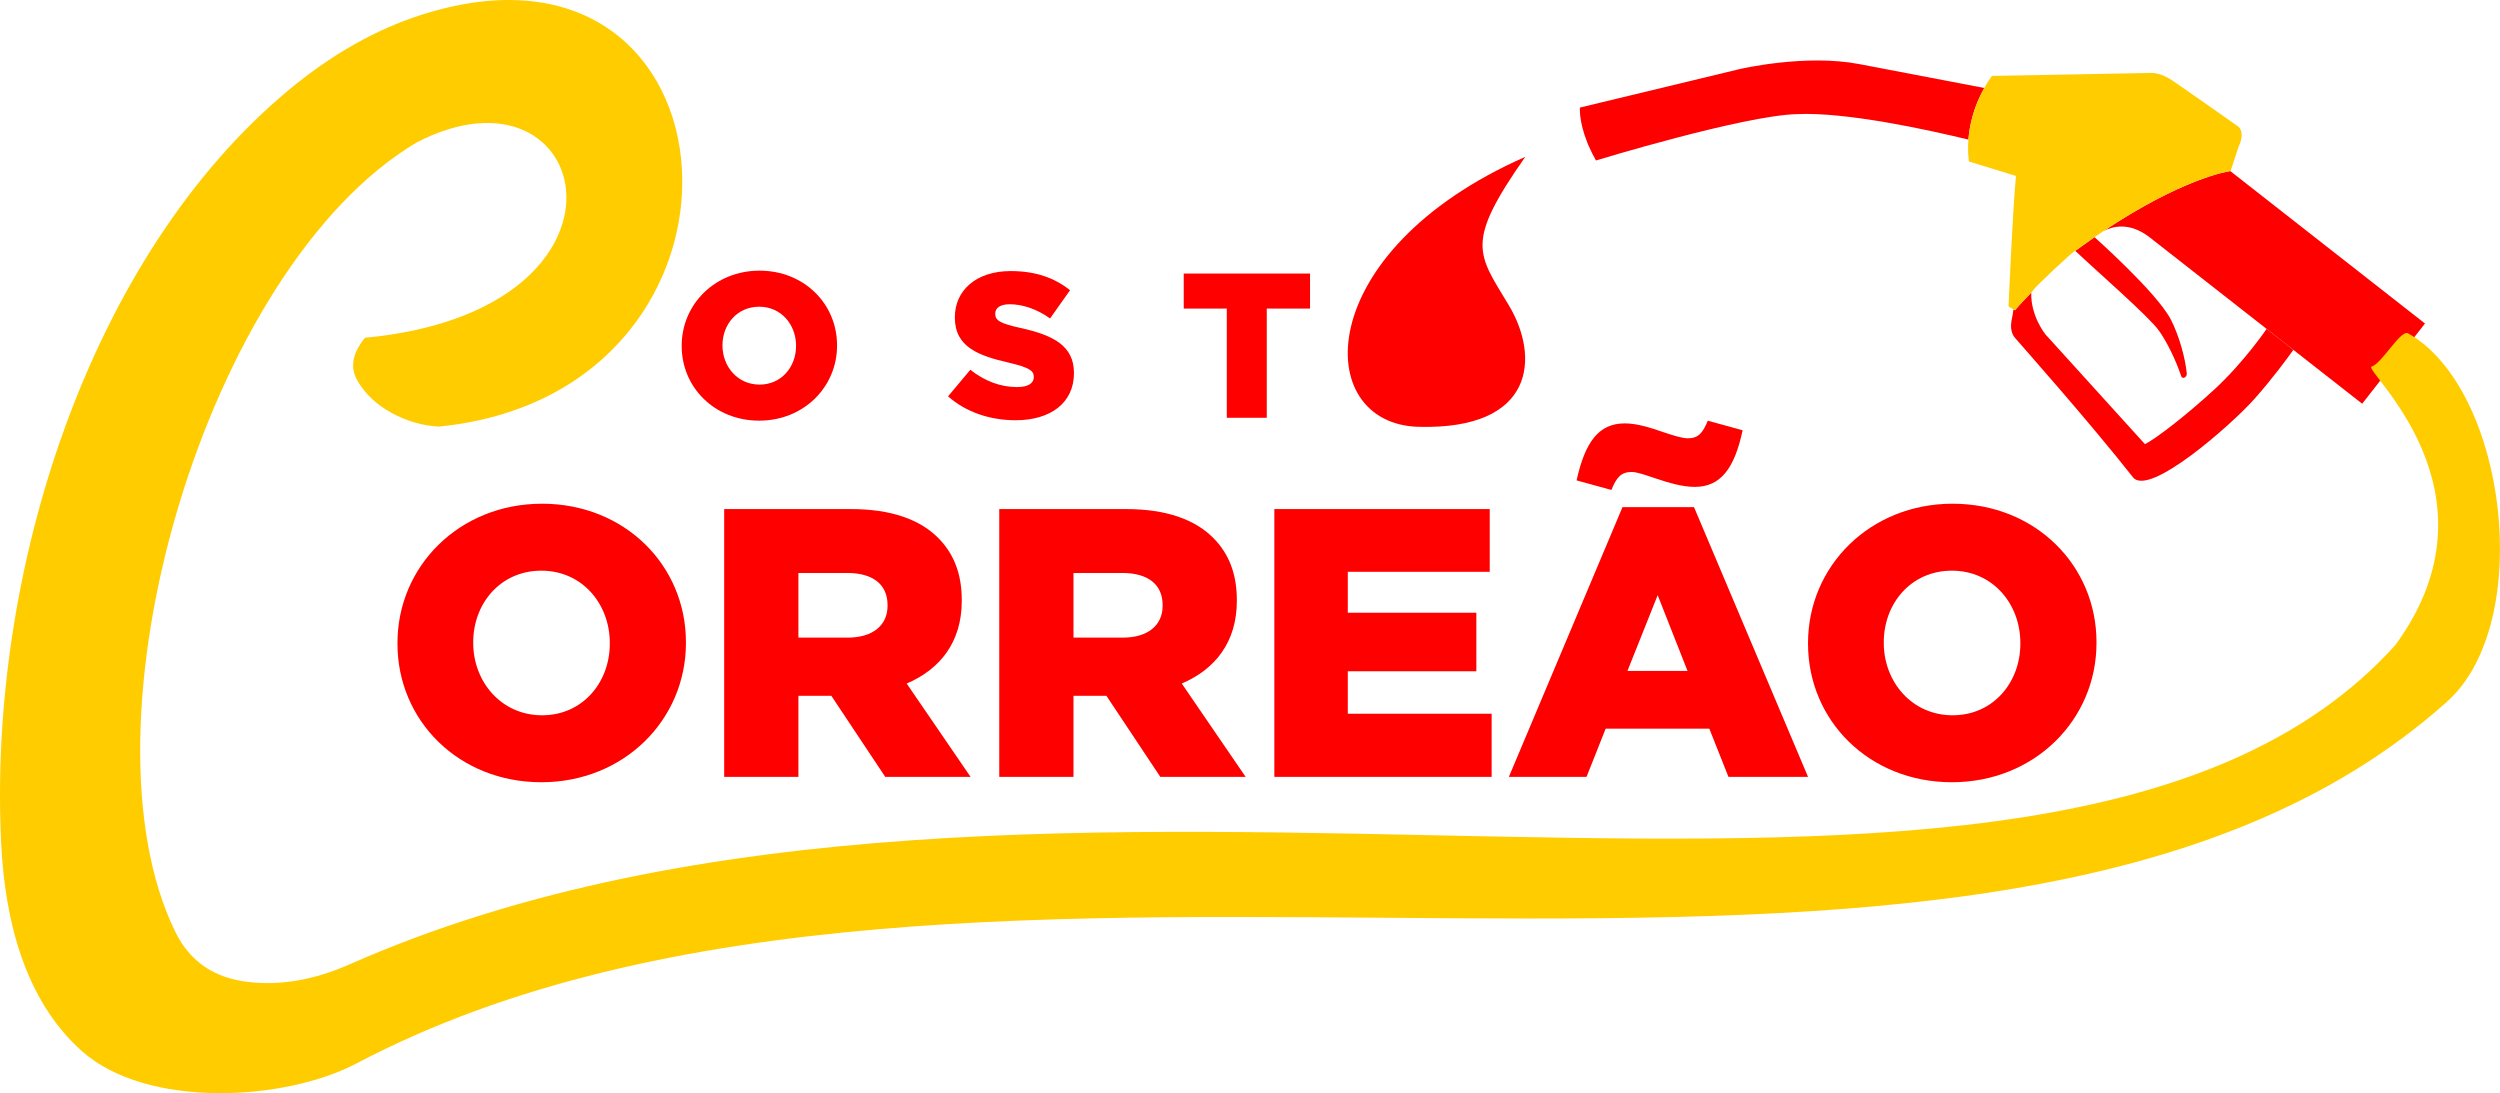 <?xml version="1.0" encoding="UTF-8"?>
<!DOCTYPE svg PUBLIC "-//W3C//DTD SVG 1.1//EN" "http://www.w3.org/Graphics/SVG/1.1/DTD/svg11.dtd">
<!-- Creator: CorelDRAW 2021 (64 Bit) -->
<svg xmlns="http://www.w3.org/2000/svg" xml:space="preserve" width="41.318mm" height="18.067mm" version="1.1" style="shape-rendering:geometricPrecision; text-rendering:geometricPrecision; image-rendering:optimizeQuality; fill-rule:evenodd; clip-rule:evenodd"
viewBox="0 0 4131.76 1806.66"
 xmlns:xlink="http://www.w3.org/1999/xlink"
 xmlns:xodm="http://www.corel.com/coreldraw/odm/2003">
 <defs>
  <style type="text/css">
   <![CDATA[
    .fil1 {fill:red}
    .fil0 {fill:red;fill-rule:nonzero}
    .fil2 {fill:#FFCC00;fill-rule:nonzero}
   ]]>
  </style>
 </defs>
 <g id="Camada_x0020_1">
  <g id="_2582920948224">
   <path class="fil0" d="M3279.43 145.4c-18.21,32.25 -24.47,62.85 -26.21,85.29 -67.86,-16.45 -202.85,-45.95 -283.72,-42.08 -88.83,2.41 -331.83,76.58 -331.83,76.58 -4.6,-8.13 -8.41,-15.83 -11.56,-23.05l-0.07 0.01c-0.94,-2.12 -1.87,-4.26 -2.67,-6.28l0.1 -0.02c-14.35,-35.76 -12.34,-58.06 -12.34,-58.07l262.96 -63.37c4.48,-1.08 110.52,-25.36 198.41,-8.56l206.93 39.55z"/>
   <path class="fil0" d="M4007.79 534.66l-103.81 132.57 -24.71 -19.33 -10.16 -7.97 -78.85 -61.75c-4.65,-3.5 -35.57,-27.8 -42.75,-33.45l-0.18 -0.15 -1.3 -1.02 -192.91 -151.03c-34.25,-26.87 -63,-17.93 -76.52,-10.72 128.55,-85.54 202.57,-98.1 209.38,-99.1l0.01 0 297.13 232.65 24.67 19.3z"/>
   <path class="fil0" d="M3748.9 545.82l-0.64 -0.51 -0.75 -0.58 -0.18 -0.15 -1.3 -1.02c0,0 -36.92,54.57 -86.59,100.29 -45.2,41.6 -95.75,80.89 -114.48,90.17l-164.66 -181.63c0,0 -24.48,-30.25 -23.24,-68.82 -6.89,7.83 -19.61,19.83 -26.8,29.22 -0.01,0 -0.01,0 -0.02,-0.01 -0.01,0.01 -0.01,0.02 -0.02,0.03l-0.33 -0.2 -0.8 -0.47c-0.01,0 -0.02,-0.01 -0.03,-0.02l-1.41 -0.83c-0.6,4.49 -1.09,7.85 -1.4,9.45 -1.74,9.16 -6.6,25.33 4.2,37.92 11.24,13.08 122.13,137.95 194.72,230.12 26.34,33.44 162.91,-86.95 200.78,-129.55 30.5,-34.31 55.68,-68.91 64.31,-81.05l-41.36 -32.36zm-160.99 -17.39c-22.67,-44.41 -126.31,-136.47 -126.31,-136.47 0,0 -0.03,0.02 -0.1,0.07 -7.29,5.01 -14.75,10.25 -22.37,15.73 0,0 -0.89,0.81 -2.45,2.01 -1.67,1.28 -4.11,3.01 -7.04,4.64 31.85,30.39 121.68,108.39 138.6,132.24 12.85,18.11 27.3,47.47 36.48,74.5 1.15,5.98 9.28,3.27 9.43,-3.25 -2.36,-25.27 -12.24,-62 -26.24,-89.47z"/>
   <path class="fil0" d="M1254.68 695.21c73.55,0 128.71,-55.51 128.71,-123.95l0 -0.68c0,-68.45 -54.48,-123.27 -128.03,-123.27 -73.56,0 -128.72,55.5 -128.72,123.95l0 0.68c0,68.45 54.48,123.27 128.04,123.27zm0.68 -59.59c-36.44,0 -61.3,-29.97 -61.3,-64.36l0 -0.68c0,-34.39 24.18,-63.68 60.62,-63.68 36.43,0 60.95,29.63 60.95,64.36l0 0.68c0,34.39 -24.18,63.68 -60.27,63.68z"/>
   <path class="fil0" d="M1678.56 694.53c57.89,0 96.37,-28.95 96.37,-77.64l0 -0.68c0,-44.61 -34.05,-62.32 -88.54,-74.23 -33.37,-7.5 -41.54,-12.26 -41.54,-23.16l0 -0.68c0,-8.85 7.83,-15.33 23.84,-15.33 21.11,0 44.95,7.84 66.74,23.5l33.03 -46.65c-25.88,-20.77 -57.55,-31.67 -98.07,-31.67 -57.21,0 -92.28,32.01 -92.28,76.28l0 0.68c0,48.69 39.16,63 89.89,74.57 32.7,7.84 40.53,12.94 40.53,23.16l0 0.68c0,10.21 -9.54,16.34 -27.58,16.34 -27.59,0 -53.47,-9.87 -77.3,-28.6l-36.78 43.93c29.63,26.22 69.47,39.5 111.69,39.5z"/>
   <polygon class="fil0" points="2027.53,690.44 2093.58,690.44 2093.58,509.97 2165.09,509.97 2165.09,452.08 1956.36,452.08 1956.36,509.97 2027.53,509.97 "/>
   <path class="fil0" d="M894.64 1292.8c136.57,0 239,-103.06 239,-230.15l0 -1.27c0,-127.09 -101.17,-228.89 -237.74,-228.89 -136.57,0 -239,103.06 -239,230.16l0 1.26c0,127.09 101.16,228.89 237.74,228.89zm1.26 -110.65c-67.65,0 -113.81,-55.64 -113.81,-119.5l0 -1.27c0,-63.86 44.89,-118.24 112.55,-118.24 67.65,0 113.18,55.01 113.18,119.51l0 1.26c0,63.86 -44.9,118.24 -111.92,118.24zm300.97 101.8l122.66 0 0 -134.05 54.38 0 89.15 134.05 141 0 -105.59 -154.28c55.01,-23.4 91.05,-68.29 91.05,-136.58l0 -1.26c0,-43.63 -13.28,-77.14 -39.2,-103.06 -29.72,-29.72 -76.51,-47.43 -144.16,-47.43l-209.29 0 0 442.61zm122.66 -230.16l0 -106.85 80.94 0c40.46,0 66.39,17.7 66.39,53.11l0 1.26c0,32.25 -24.66,52.48 -65.76,52.48l-81.57 0zm331.96 230.16l122.66 0 0 -134.05 54.38 0 89.15 134.05 141 0 -105.59 -154.28c55.01,-23.4 91.05,-68.29 91.05,-136.58l0 -1.26c0,-43.63 -13.28,-77.14 -39.21,-103.06 -29.71,-29.72 -76.5,-47.43 -144.16,-47.43l-209.28 0 0 442.61zm122.66 -230.16l0 -106.85 80.93 0c40.47,0 66.39,17.7 66.39,53.11l0 1.26c0,32.25 -24.66,52.48 -65.75,52.48l-81.57 0zm331.95 230.16l359.14 0 0 -104.33 -237.74 0 0 -70.18 212.45 0 0 -96.74 -212.45 0 0 -67.66 234.58 0 0 -103.7 -355.98 0 0 442.61zm387.59 0l128.36 0 31.61 -79.67 171.35 0 31.62 79.67 131.51 0 -188.42 -445.77 -118.24 0 -187.79 445.77zm196.01 -175.15l49.95 -125.19 49.32 125.19 -99.27 0zm111.29 -304.13c42.99,0 65.75,-30.98 79.03,-93.58l-57.53 -15.8c-8.22,19.6 -15.18,29.08 -32.88,29.08 -9.49,0 -23.4,-4.42 -40.47,-10.12 -20.23,-6.95 -43,-14.54 -63.86,-14.54 -43.63,0 -65.76,31.62 -79.67,94.21l57.54 15.81c8.22,-20.23 15.8,-29.72 33.51,-29.72 8.85,0 22.76,5.06 39.83,10.75 20.87,6.96 43.63,13.91 64.5,13.91z"/>
   <path class="fil0" d="M3225.88 1292.8c136.57,0 239,-103.06 239,-230.15l0 -1.27c0,-127.09 -101.16,-228.89 -237.74,-228.89 -136.57,0 -239,103.06 -239,230.16l0 1.26c0,127.09 101.17,228.89 237.74,228.89zm1.26 -110.65c-67.65,0 -113.81,-55.64 -113.81,-119.5l0 -1.27c0,-63.86 44.89,-118.24 112.55,-118.24 67.65,0 113.18,55.01 113.18,119.51l0 1.26c0,63.86 -44.89,118.24 -111.92,118.24z"/>
   <path class="fil1" d="M2344.1 705.39c-176.61,-4.84 -178.79,-289.53 176.71,-446.15 -100.13,142.87 -79.02,159.04 -27.35,244.99 51.67,85.96 43.58,206.45 -149.36,201.16z"/>
   <path class="fil2" d="M412 1623.05c52.72,6.02 108.06,-3.76 166.04,-29.36 1146.97,-506.5 2797.7,119.85 3381.14,-528.04 185.38,-254.37 -56.14,-455.33 -39.59,-459.84 16.57,-4.52 48.16,-61.72 60.21,-54.94 163.05,91.71 210.5,477.72 64.8,608.42 -771.67,692.24 -2441.06,63.95 -3455.26,598.17 -118.9,62.62 -346.76,75.26 -454.06,-20.33 -95.66,-85.24 -127.12,-219 -133.28,-342.23 -22.51,-450.61 146,-973.02 475.76,-1246.65 70.78,-58.73 144.2,-100.15 220.25,-124.24 539.37,-170.85 595.58,624.33 27.27,681.05 -27.11,-1.5 -53.09,-9.03 -77.93,-22.58 -24.86,-13.56 -43.68,-31.26 -56.48,-53.09 -12.8,-21.84 -8.66,-45.55 12.43,-71.16 481.32,-45.56 377.47,-473.6 85.68,-323.01 -349.21,206.76 -568.16,961.65 -398.96,1305.38 24.1,48.94 64.76,76.42 121.98,82.45z"/>
   <path class="fil2" d="M3699.6 242.86l-13.1 39.77c0,0 -0.18,0.02 -0.51,0.08l-0.01 0c-6.81,1 -80.83,13.56 -209.39,99.1 0,0.01 -0.01,0.01 -0.02,0.02 -4.91,3.26 -9.9,6.64 -14.97,10.12 0,0 -21.6,15.98 -31.96,22.46 -7.33,4.08 -64.76,58.74 -68.78,64.31 -4.21,6.72 -21.67,22.41 -30.6,34.07 -0.62,-0.25 -2.23,-1.36 -2.61,-1.5l-8.12 -4.8c0,0 6.91,-161.18 12.29,-215.7l-77.63 -23.87c0,0 -13.23,-69.99 37.93,-141.42l264.58 -4.97c0,0 14.29,-0.14 31.62,11.25 17.31,11.4 110.62,77.23 110.62,77.23 0,0 12.69,8.13 0.66,33.85z"/>
  </g>
 </g>
</svg>
